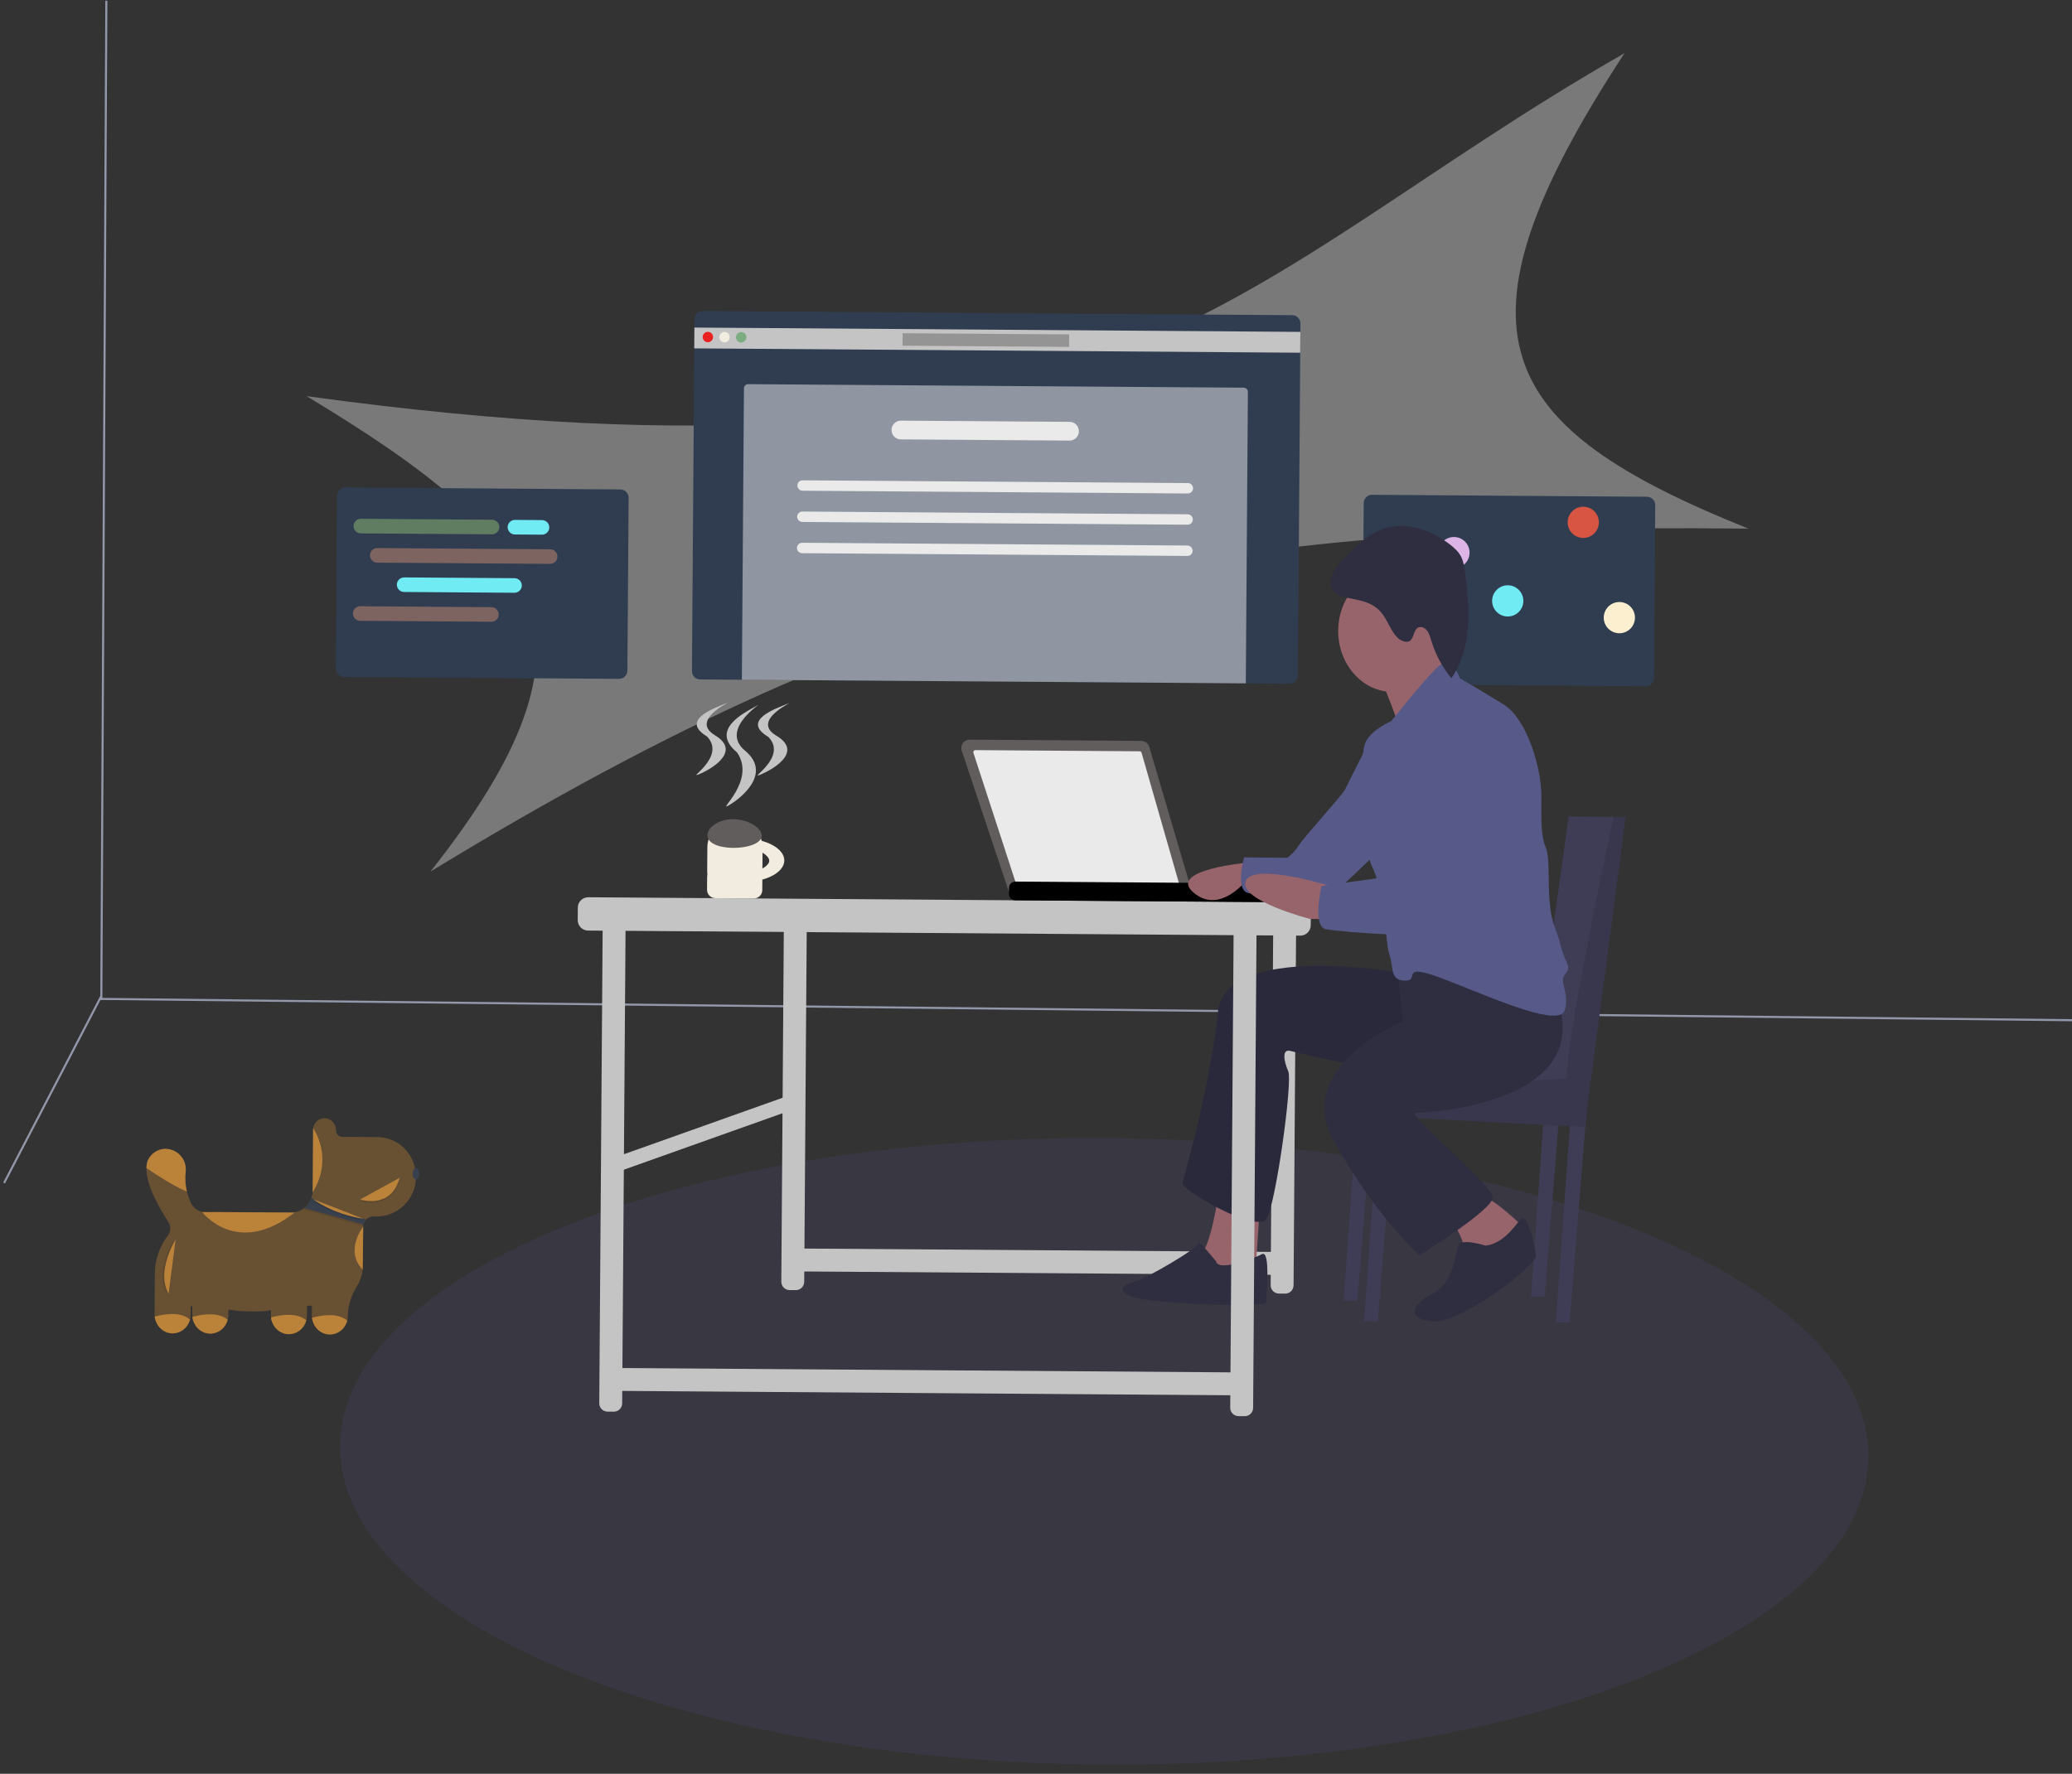 <svg width="995" height="852" viewBox="0 0 995 852" fill="none" xmlns="http://www.w3.org/2000/svg">
<rect x="0" y="0" width="995" height="852" fill="#333333" stroke="none"/>
<g id="coding-room">
<path id="Vector" d="M48.156 479.814L1023.1 490.352" stroke="#9397AA"/>
<path id="Vector_2" d="M529.218 847.611C731.902 849.058 896.69 782.851 897.283 699.734C897.876 616.617 734.05 548.065 531.366 546.619C328.683 545.173 163.895 611.379 163.302 694.496C162.709 777.613 326.535 846.165 529.218 847.611Z" fill="#3F3D56" fill-opacity="0.45"/>
<path id="Vector_3" d="M296.451 439.085L293.451 439.063C291.242 439.048 289.438 440.826 289.422 443.035L287.774 674.029C287.758 676.238 289.536 678.042 291.745 678.057L294.745 678.079C296.954 678.094 298.758 676.316 298.774 674.107L300.422 443.113C300.438 440.904 298.66 439.101 296.451 439.085Z" fill="#C4C4C4"/>
<path id="Vector_4" d="M591.387 659.195L298.395 657.104C295.357 657.082 292.878 659.527 292.856 662.565C292.834 665.602 295.279 668.082 298.316 668.104L591.309 670.195C594.346 670.216 596.826 667.772 596.848 664.734C596.87 661.697 594.425 659.217 591.387 659.195Z" fill="#C4C4C4"/>
<path id="Vector_5" d="M624.5 433.426L282.508 430.985C279.747 430.965 277.492 433.188 277.473 435.949L277.43 441.949C277.41 444.71 279.633 446.965 282.394 446.985L624.385 449.425C627.147 449.445 629.401 447.222 629.421 444.461L629.464 438.461C629.483 435.7 627.261 433.445 624.5 433.426Z" fill="#C4C4C4"/>
<path id="Vector_6" d="M383.449 439.706L380.449 439.684C378.24 439.668 376.436 441.446 376.42 443.656L375.193 615.651C375.177 617.86 376.955 619.664 379.164 619.68L382.164 619.701C384.373 619.717 386.177 617.939 386.192 615.73L387.42 443.734C387.436 441.525 385.658 439.721 383.449 439.706Z" fill="#C4C4C4"/>
<path id="Vector_7" d="M289.829 557.898L384.04 524.368L386.384 530.954L292.174 564.485L289.829 557.898Z" fill="#C4C4C4"/>
<path id="Vector_8" d="M618.443 441.383L615.443 441.361C613.234 441.345 611.43 443.124 611.414 445.333L610.187 617.328C610.171 619.537 611.949 621.341 614.158 621.357L617.158 621.378C619.367 621.394 621.171 619.616 621.186 617.407L622.414 445.411C622.43 443.202 620.652 441.398 618.443 441.383Z" fill="#C4C4C4"/>
<path id="Vector_9" d="M613.301 601.35L380.307 599.687L380.228 610.687L613.222 612.35L613.301 601.35Z" fill="#C4C4C4"/>
<path id="Vector_10" d="M461.828 360.558C460.958 357.956 462.906 355.27 465.65 355.29L548.081 355.878C549.844 355.891 551.392 357.057 551.89 358.75L571.498 425.391C572.255 427.965 570.315 430.539 567.633 430.52L487.88 429.951C486.17 429.938 484.657 428.841 484.114 427.219L461.828 360.558Z" fill="#615D5D"/>
<path id="Vector_11" d="M467.447 361.62C467.236 360.971 467.722 360.305 468.405 360.31L547.245 360.873C547.688 360.876 548.077 361.17 548.199 361.597L567.161 427.734C567.345 428.376 566.861 429.014 566.193 429.009L489.943 428.465C489.513 428.462 489.133 428.185 489 427.776L467.447 361.62Z" fill="#EAEAEA"/>
<path id="Vector_12" d="M608.564 424.312L487.567 423.448C485.91 423.436 484.558 424.77 484.546 426.427L484.524 429.427C484.513 431.083 485.846 432.436 487.503 432.448L608.5 433.311C610.157 433.323 611.509 431.99 611.521 430.333L611.543 427.333C611.554 425.676 610.221 424.324 608.564 424.312Z" fill="black"/>
<path id="Vector_13" d="M376.637 413.335C376.595 419.145 367.602 423.79 356.548 423.711C345.495 423.632 369.87 418.923 369.405 413.284C368.941 407.645 345.645 402.595 356.698 402.674C367.752 402.753 376.678 407.527 376.637 413.335Z" fill="#F1ECDF"/>
<path id="Vector_14" d="M339.579 421.235C339.595 419.026 341.399 417.248 343.608 417.264L352.866 417.33L362.126 417.396C364.335 417.412 366.113 419.215 366.098 421.424L366.054 427.581C366.038 429.79 364.234 431.568 362.025 431.553L343.507 431.42C341.298 431.405 339.52 429.601 339.535 427.392L339.579 421.235Z" fill="#F1ECDF"/>
<path id="Vector_15" d="M339.682 406.882C339.729 400.256 345.14 394.921 351.767 394.968L354.286 394.986C360.913 395.034 366.247 400.445 366.2 407.072L366.12 418.31C366.072 424.937 360.661 430.272 354.034 430.224L351.515 430.207C344.889 430.159 339.554 424.748 339.601 418.121L339.682 406.882Z" fill="#F1ECDF"/>
<path id="Vector_16" d="M365.798 401.403C365.772 405.106 359.133 407.315 352.054 407.265C344.976 407.214 339.696 404.919 339.722 401.217C339.749 397.513 345.075 393.431 352.153 393.481C359.231 393.532 365.825 397.699 365.798 401.403Z" fill="#615D5D"/>
<g id="coffee-steam2">
<path id="Vector_17" d="M357.771 360.572C371.009 371.542 355.646 383.628 349.832 386.916C344.019 390.204 363.355 375.019 353.92 361.407C340.682 350.436 357.427 342.372 363.24 339.085C369.054 335.796 344.533 349.602 357.771 360.572Z" fill="#C4C4C4"/>
</g>
<g id="coffee-steam3">
<path id="Vector_18" d="M372.822 353.379C386.083 361.241 370.745 369.843 364.938 372.18C359.131 374.516 378.436 363.71 368.973 353.967C355.713 346.104 372.441 340.379 378.248 338.042C384.055 335.705 359.562 345.516 372.822 353.379Z" fill="#C4C4C4"/>
</g>
<g id="coffee-steam1">
<g id="Group 4">
<path id="Vector_19" d="M343.306 353.168C356.383 361.029 341.255 369.633 335.528 371.97C329.801 374.307 348.841 363.499 339.509 353.757C326.432 345.895 342.931 340.168 348.659 337.831C354.386 335.494 330.229 345.306 343.306 353.168Z" fill="#C4C4C4"/>
</g>
</g>
<path id="Vector_20" d="M147.222 190.282C537.989 243.889 588.232 135.262 780.129 25.526C691.939 160.236 717.8 204.994 839.583 253.915C577.981 251.182 437.42 278.03 206.675 418.67C295.898 305.96 263.083 260.095 147.222 190.282Z" fill="#C4C4C4" fill-opacity="0.48"/>
<g id="right-monitor">
<path id="Vector_21" d="M297.907 235.09L165.91 234.148C163.701 234.132 161.897 235.91 161.881 238.119L161.289 321.117C161.273 323.326 163.051 325.13 165.261 325.146L297.257 326.088C299.466 326.103 301.27 324.325 301.286 322.116L301.878 239.118C301.894 236.909 300.116 235.106 297.907 235.09Z" fill="#303D51"/>
</g>
<g id="left-line1">
<path id="Vector_22" d="M236.301 249.651L173.303 249.201C171.37 249.187 169.792 250.743 169.778 252.676C169.764 254.609 171.32 256.187 173.253 256.201L236.251 256.651C238.184 256.664 239.762 255.109 239.776 253.176C239.79 251.243 238.234 249.664 236.301 249.651Z" fill="#617D61"/>
</g>
<path id="Vector_23" d="M260.3 249.822L247.301 249.729C245.368 249.715 243.79 251.271 243.776 253.204C243.762 255.137 245.318 256.715 247.251 256.729L260.251 256.822C262.183 256.836 263.762 255.28 263.775 253.347C263.789 251.414 262.233 249.836 260.3 249.822Z" fill="#70EBF3"/>
<g id="left-line2">
<path id="Vector_24" d="M264.2 263.85L181.203 263.258C179.27 263.244 177.691 264.8 177.678 266.733C177.664 268.666 179.22 270.244 181.153 270.258L264.15 270.85C266.083 270.864 267.662 269.308 267.675 267.375C267.689 265.442 266.133 263.864 264.2 263.85Z" fill="#7D6461"/>
</g>
<g id="left-liine3">
<path id="Vector_25" d="M247.101 277.728L194.102 277.35C192.169 277.336 190.591 278.892 190.577 280.825C190.564 282.758 192.119 284.336 194.052 284.35L247.051 284.728C248.984 284.742 250.562 283.186 250.576 281.253C250.59 279.32 249.034 277.742 247.101 277.728Z" fill="#70EBF3"/>
</g>
<g id="left-line4">
<path id="Vector_26" d="M236.001 291.65L173.003 291.2C171.07 291.186 169.492 292.742 169.478 294.675C169.464 296.608 171.02 298.186 172.953 298.2L235.951 298.649C237.884 298.663 239.462 297.107 239.476 295.175C239.49 293.242 237.934 291.663 236.001 291.65Z" fill="#7D6461"/>
</g>
<g id="right-monitor_2">
<path id="Vector_27" d="M620.512 151.39L337.519 149.37C335.31 149.355 333.507 151.133 333.491 153.342L332.285 322.338C332.269 324.547 334.047 326.35 336.256 326.366L619.249 328.386C621.458 328.401 623.262 326.623 623.277 324.414L624.483 155.418C624.499 153.209 622.721 151.406 620.512 151.39Z" fill="#303D51"/>
</g>
<path id="Vector_28" d="M624.455 159.418L333.462 157.342L333.391 167.341L624.384 169.418L624.455 159.418Z" fill="#C4C4C4"/>
<path id="Vector_29" d="M339.912 164.388C341.293 164.398 342.42 163.287 342.43 161.906C342.44 160.525 341.329 159.398 339.948 159.388C338.567 159.378 337.44 160.489 337.43 161.87C337.42 163.251 338.532 164.378 339.912 164.388Z" fill="#EA2121"/>
<path id="Vector_30" d="M347.912 164.445C349.293 164.455 350.42 163.344 350.43 161.963C350.44 160.582 349.328 159.455 347.948 159.445C346.567 159.435 345.44 160.547 345.43 161.927C345.42 163.308 346.531 164.435 347.912 164.445Z" fill="#F1ECDF"/>
<path id="Vector_31" d="M355.912 164.502C357.292 164.512 358.42 163.401 358.43 162.02C358.439 160.639 357.328 159.512 355.947 159.502C354.567 159.492 353.44 160.604 353.43 161.984C353.42 163.365 354.531 164.492 355.912 164.502Z" fill="#7CAD81"/>
<path id="Vector_32" d="M513.443 160.626L433.445 160.055L433.403 166.055L513.401 166.626L513.443 160.626Z" fill="#202020" fill-opacity="0.29"/>
<g id="Group 3">
<path id="Vector_33" d="M357.255 186.512C357.263 185.407 358.164 184.519 359.269 184.527L597.263 186.225C598.368 186.233 599.256 187.134 599.249 188.239L598.25 328.236L356.256 326.509L357.255 186.512Z" fill="white" fill-opacity="0.46"/>
</g>
<g id="right-line1">
<g id="Group 2">
<g id="Group 1">
<path id="Vector_34" d="M513.644 202.629L432.646 202.051C430.161 202.033 428.132 204.033 428.114 206.518C428.096 209.004 430.096 211.033 432.582 211.05L513.58 211.628C516.065 211.646 518.094 209.646 518.112 207.161C518.129 204.675 516.129 202.646 513.644 202.629Z" fill="#EAEAEA"/>
</g>
</g>
</g>
<g id="right-line2">
<path id="Vector_35" d="M570.435 232.035L385.44 230.715C384.059 230.705 382.932 231.816 382.922 233.197C382.912 234.577 384.024 235.705 385.404 235.714L570.4 237.035C571.78 237.044 572.908 235.933 572.917 234.552C572.927 233.172 571.816 232.045 570.435 232.035Z" fill="#EAEAEA"/>
</g>
<g id="right-line3">
<path id="Vector_36" d="M570.328 247.034L385.333 245.714C383.952 245.704 382.825 246.816 382.815 248.196C382.805 249.577 383.917 250.704 385.297 250.714L570.293 252.034C571.673 252.044 572.801 250.933 572.81 249.552C572.82 248.171 571.709 247.044 570.328 247.034Z" fill="#EAEAEA"/>
</g>
<g id="right-line4">
<path id="Vector_37" d="M570.221 262.034L385.226 260.714C383.845 260.704 382.718 261.815 382.708 263.196C382.698 264.577 383.81 265.704 385.19 265.714L570.186 267.034C571.566 267.044 572.693 265.932 572.703 264.552C572.713 263.171 571.602 262.044 570.221 262.034Z" fill="#EAEAEA"/>
</g>
<g id="ball2">
<path id="Vector_38" d="M790.894 238.608L658.897 237.666C656.688 237.65 654.885 239.428 654.869 241.637L654.277 324.635C654.261 326.844 656.039 328.648 658.248 328.664L790.245 329.606C792.454 329.622 794.257 327.844 794.273 325.634L794.865 242.637C794.881 240.427 793.103 238.624 790.894 238.608Z" fill="#303D51"/>
</g>
<path id="Vector_39" d="M698.147 272.947C702.289 272.977 705.67 269.643 705.7 265.501C705.729 261.359 702.396 257.977 698.254 257.948C694.112 257.918 690.73 261.252 690.7 265.394C690.671 269.536 694.005 272.918 698.147 272.947Z" fill="#DCB4E6"/>
<g id="ball3">
<path id="Vector_40" d="M723.982 296.132C728.124 296.162 731.506 292.828 731.535 288.686C731.565 284.544 728.231 281.162 724.089 281.132C719.947 281.103 716.565 284.437 716.536 288.579C716.506 292.721 719.84 296.103 723.982 296.132Z" fill="#70EBF3"/>
</g>
<path id="Vector_41" d="M682.812 319.839C686.954 319.868 690.335 316.535 690.365 312.393C690.394 308.251 687.061 304.869 682.919 304.839C678.777 304.81 675.395 308.144 675.365 312.286C675.336 316.428 678.67 319.809 682.812 319.839Z" fill="#C7E6B4"/>
<path id="Vector_42" d="M781.149 303.303C784.81 301.364 786.206 296.826 784.267 293.165C782.329 289.504 777.79 288.109 774.129 290.047C770.469 291.986 769.073 296.525 771.011 300.185C772.95 303.846 777.489 305.242 781.149 303.303Z" fill="#FBEFD0"/>
<g id="ball1">
<path id="Vector_43" d="M760.252 258.39C764.394 258.42 767.776 255.086 767.805 250.944C767.835 246.802 764.501 243.42 760.359 243.39C756.217 243.361 752.835 246.695 752.806 250.837C752.776 254.979 756.11 258.36 760.252 258.39Z" fill="#D85443"/>
</g>
<g id="right-hand">
<path id="Vector_44" d="M599.614 414.313C599.614 414.313 560.12 417.695 573.197 428.779C586.276 439.864 599.562 421.639 599.562 421.639L599.614 414.313Z" fill="#97646B"/>
</g>
<path id="Vector_45" d="M659.244 354.898L660.232 350.896C660.232 350.896 647.026 376.792 645.913 379.227C644.799 381.661 626.014 402.289 623.795 405.936C622.283 408.3 620.413 410.354 618.269 412.003L597.439 411.854C597.439 411.854 592.941 427.698 599.51 428.967C606.079 430.235 626.874 435.269 631.259 435.3C635.645 435.331 663.254 407.44 663.254 407.44L659.244 354.898Z" fill="#575A89"/>
<path id="Vector_46" d="M662.365 531.999L655.055 634.532L661.633 634.579L670.057 529.612L662.365 531.999Z" fill="#3F3D56"/>
<path id="Vector_47" d="M742.484 520.359L735.174 622.891L741.752 622.938L750.176 517.972L742.484 520.359Z" fill="#3F3D56"/>
<path id="Vector_48" d="M754.457 532.657L747.147 635.189L753.725 635.236L762.149 530.269L754.457 532.657Z" fill="#3F3D56"/>
<path id="Vector_49" d="M652.568 522.16L645.258 624.693L651.836 624.74L660.259 519.772L652.568 522.16Z" fill="#3F3D56"/>
<path id="Vector_50" d="M780.675 392.401L760.974 541.252L650.279 535.577L651.122 521.832L652.76 495.294L738.239 500.789L753.267 392.206L780.675 392.401Z" fill="#3F3D56"/>
<path id="Vector_51" opacity="0.1" d="M780.675 392.401L760.974 541.252L650.279 535.577L651.122 521.832C674.227 522.987 752.369 517.987 752.369 517.987C752.508 498.497 768.423 422.307 774.842 392.36L780.675 392.401Z" fill="black"/>
<path id="Vector_52" d="M585.334 571.752C585.334 571.752 581.845 599.816 575.232 604.653C568.619 609.491 602.562 615.84 602.562 615.84L605.016 579.219L585.334 571.752Z" fill="#97646B"/>
<path id="Vector_53" d="M695.976 584.754C695.976 584.754 701.406 592.12 702.468 597.012C703.529 601.905 719.957 604.465 719.957 604.465L732.121 589.897C732.121 589.897 716.877 575.133 712.492 575.101C708.106 575.07 695.976 584.754 695.976 584.754Z" fill="#97646B"/>
<path id="Vector_54" d="M668.724 332.372C683.255 332.475 695.129 319.438 695.244 303.251C695.36 287.065 683.674 273.859 669.142 273.755C654.61 273.651 642.736 286.689 642.621 302.876C642.505 319.062 654.192 332.268 668.724 332.372Z" fill="#97646B"/>
<path id="Vector_55" d="M661.662 323.162C661.662 323.162 674.619 351.343 672.391 356.212C670.163 361.082 701.062 333.213 701.062 333.213C701.062 333.213 690.237 313.596 690.281 307.49C690.324 301.384 661.662 323.162 661.662 323.162Z" fill="#97646B"/>
<path id="Vector_56" d="M672.694 467.347C672.694 467.347 588.381 452.091 584.847 486.261C581.315 520.43 568.941 564.306 567.819 567.963C566.697 571.619 603.824 592.644 608.262 585.349C612.699 578.053 620.791 519.49 618.633 514.59C616.476 509.689 615.424 503.576 619.8 504.829C624.177 506.081 672.336 517.416 682.23 513.823C692.123 510.23 717.687 461.562 717.687 461.562L672.694 467.347Z" fill="#2F2E41"/>
<path id="Vector_57" opacity="0.1" d="M672.694 467.347C672.694 467.347 588.381 452.091 584.847 486.261C581.315 520.43 568.941 564.306 567.819 567.963C566.697 571.619 603.824 592.644 608.262 585.349C612.699 578.053 620.791 519.49 618.633 514.59C616.476 509.689 615.424 503.576 619.8 504.829C624.177 506.081 672.336 517.416 682.23 513.823C692.123 510.23 717.687 461.562 717.687 461.562L672.694 467.347Z" fill="black"/>
<path id="Vector_58" d="M670.554 460.005L673.625 490.559C673.625 490.559 620.844 512.164 640.325 547.719C659.806 583.274 681.594 602.969 681.594 602.969C681.594 602.969 716.833 581.238 716.877 575.133C716.92 569.027 674.407 534.528 679.889 534.568C685.371 534.607 764.342 530.285 748.245 481.321C732.149 432.356 670.554 460.005 670.554 460.005Z" fill="#2F2E41"/>
<path id="Vector_59" d="M583.993 605.937C583.993 605.937 575.302 594.884 575.285 597.326C575.267 599.769 549.946 614.242 545.553 615.433C541.158 616.623 534.563 619.018 543.307 622.744C552.052 626.471 607.957 628.091 607.974 625.648C607.992 623.206 610.349 600.019 605.947 602.43C601.544 604.841 585.056 610.83 583.993 605.937Z" fill="#2F2E41"/>
<path id="Vector_60" d="M713.422 598.311C713.422 598.311 701.389 594.562 700.266 598.218C699.144 601.874 697.943 616.52 688.041 621.334C678.14 626.148 674.797 633.452 687.945 634.767C701.092 636.082 737.472 608.253 737.507 603.368C737.541 598.484 733.26 583.799 731.06 585.004C728.858 586.209 723.299 597.161 713.422 598.311Z" fill="#2F2E41"/>
<path id="Vector_61" d="M701.114 325.886C701.114 325.886 697.097 313.633 689.778 320.915C682.458 328.196 668.075 346.411 668.075 346.411C668.075 346.411 659.279 350.013 655.945 356.095C652.613 362.177 652.325 402.476 658.808 415.956C665.29 429.437 665.124 452.639 667.273 458.761C669.422 464.882 667.186 470.972 674.86 471.027C682.535 471.082 670.545 461.226 695.691 471.176C720.838 481.125 749.255 493.54 751.508 485.008C753.762 476.475 748.315 471.551 751.63 467.911C754.945 464.271 751.665 463.027 749.534 454.462C747.402 445.898 745.217 444.661 744.2 433.663C743.181 422.664 744.357 411.681 742.199 406.781C740.041 401.88 740.093 394.554 740.18 382.342C740.267 370.13 733.864 345.66 721.857 338.247C709.849 330.833 701.114 325.886 701.114 325.886Z" fill="#575A89"/>
<path id="Vector_62" d="M643.473 270.29C649.632 263.689 656.104 256.876 664.261 254.039C675.147 250.254 687.224 254.394 696.52 261.726C698.525 263.308 700.488 265.097 701.683 267.489C702.778 269.683 703.149 272.223 703.483 274.707C704.663 283.456 705.616 292.319 704.946 301.137C704.277 309.955 701.878 318.806 696.951 325.755C692.663 320.577 689.388 314.464 687.333 307.8C686.79 306.037 686.304 304.179 685.192 302.786C684.081 301.394 682.111 300.635 680.697 301.634C678.731 303.023 678.95 306.77 676.876 307.948C676.167 308.299 675.374 308.387 674.617 308.195C669.24 307.124 667.417 299.762 663.947 295.068C658.831 288.149 651.597 288.533 644.553 286.505C636.379 284.152 638.468 275.655 643.473 270.29Z" fill="#2F2E41"/>
<g id="left-hand">
<path id="Vector_63" d="M637.418 425.167C637.418 425.167 601.157 414.172 598.127 423.385C595.099 432.599 629.024 441.39 629.024 441.39L643.275 441.492L637.418 425.167Z" fill="#97646B"/>
</g>
<path id="Vector_64" d="M714.13 345.519C714.13 345.519 697.589 358.834 693.064 378.342C688.539 397.85 685.102 418.587 685.102 418.587L634.618 425.554C634.618 425.554 630.094 445.061 636.663 446.33C643.232 447.598 692.541 451.614 700.251 446.784C707.96 441.953 734.707 381.082 733.655 374.968C732.602 368.854 730.566 346.857 714.13 345.519Z" fill="#575A89"/>
<path id="Vector_65" d="M599.443 441.247L596.443 441.226C594.234 441.21 592.43 442.988 592.415 445.197L590.766 676.191C590.75 678.4 592.528 680.204 594.738 680.22L597.737 680.241C599.947 680.257 601.75 678.479 601.766 676.27L603.414 445.275C603.43 443.066 601.652 441.263 599.443 441.247Z" fill="#C4C4C4"/>
<g id="dog-tail">
<path id="Vector_66" d="M199.755 565.677C199.536 576.172 190.895 584.41 180.723 584.338L179.307 584.328C178.057 584.314 176.851 584.806 175.947 585.699C175.261 586.352 174.781 587.202 174.568 588.14C174.469 588.519 174.42 588.909 174.419 589.301L174.286 607.828C174.269 611.389 173.259 614.871 171.377 617.858C168.681 622.131 167.085 627.03 167.049 632.126C167.04 633.312 166.802 634.486 166.349 635.576C165.895 636.667 165.236 637.653 164.411 638.48C163.584 639.305 162.606 639.952 161.534 640.383C160.463 640.814 159.318 641.021 158.168 640.992C153.412 640.867 149.712 636.621 149.747 631.71L149.781 627.075L147.421 627.345L147.387 631.986C147.378 633.172 147.14 634.345 146.686 635.436C146.233 636.527 145.573 637.514 144.746 638.339C143.919 639.164 142.941 639.811 141.87 640.243C140.798 640.674 139.654 640.881 138.504 640.852C133.748 640.727 130.05 636.48 130.085 631.569L130.102 629.225C127.734 630.223 114.363 630.127 110.657 629.12L109.65 629.032L109.63 631.717C109.622 632.903 109.384 634.076 108.931 635.167C108.477 636.257 107.818 637.244 106.991 638.07C106.165 638.895 105.187 639.542 104.115 639.973C103.044 640.405 101.9 640.612 100.75 640.582C95.991 640.457 92.293 636.211 92.328 631.3L92.355 627.447L91.569 627.367L91.539 631.587C91.534 632.334 91.438 633.079 91.257 633.802C90.756 635.746 89.635 637.46 88.075 638.667C86.515 639.874 84.607 640.502 82.658 640.453C78.309 640.341 74.851 636.784 74.306 632.423C74.26 632.009 74.236 631.593 74.236 631.177L74.374 611.783C74.412 605.123 76.62 598.666 80.642 593.453C81.339 592.531 81.734 591.403 81.769 590.235C81.804 589.065 81.477 587.915 80.836 586.951C76.48 580.265 70.046 568.987 70.318 561.025C70.388 558.722 71.016 556.704 72.421 555.148C72.506 555.052 72.595 554.956 72.683 554.866C79.07 548.06 90.2 553.531 89.158 562.939C88.809 566.09 89.013 569.281 89.761 572.358C90.184 574.097 90.764 575.79 91.493 577.419C92.221 579.053 93.43 580.409 94.947 581.293C96.465 582.177 98.214 582.547 99.946 582.347C101.124 582.209 102.309 582.144 103.495 582.154L139.857 582.414C141.99 582.425 144.074 581.747 145.815 580.474C147.556 579.203 148.868 577.4 149.567 575.32C149.943 574.229 150.137 573.08 150.14 571.923L150.348 542.738C150.354 541.977 150.507 541.224 150.8 540.525C151.092 539.826 151.518 539.194 152.051 538.668C152.585 538.142 153.216 537.732 153.906 537.462C154.597 537.192 155.332 537.068 156.07 537.099C156.791 537.126 157.498 537.303 158.151 537.619C158.803 537.936 159.387 538.385 159.866 538.941C160.842 540.07 161.377 541.532 161.37 543.045C161.368 543.439 161.44 543.831 161.584 544.198C161.729 544.564 161.941 544.898 162.21 545.179C162.479 545.459 162.8 545.684 163.153 545.837C163.505 545.991 163.885 546.072 164.268 546.073L181.405 546.196C183.856 546.212 186.279 546.731 188.533 547.722C190.786 548.715 192.826 550.159 194.533 551.971C196.24 553.785 197.58 555.93 198.476 558.283C199.371 560.636 199.804 563.149 199.749 565.677L199.755 565.677Z" fill="#685133"/>
</g>
<path id="Vector_67" d="M91.239 633.802C90.738 635.746 89.617 637.46 88.057 638.667C86.497 639.874 84.588 640.502 82.64 640.453C78.291 640.341 74.833 636.784 74.287 632.423C79.538 630.997 86.804 630.046 91.239 633.802Z" fill="#BB823A"/>
<path id="Vector_68" d="M109.329 633.931C108.829 635.876 107.708 637.589 106.149 638.796C104.589 640.003 102.681 640.632 100.732 640.582C96.383 640.47 92.91 636.913 92.38 632.552C97.63 631.126 104.896 630.175 109.329 633.931Z" fill="#BB823A"/>
<path id="Vector_69" d="M147.085 634.201C146.585 636.145 145.463 637.859 143.904 639.065C142.343 640.272 140.435 640.902 138.486 640.852C134.137 640.74 130.664 637.183 130.137 632.822C135.384 631.395 142.65 630.444 147.085 634.201Z" fill="#BB823A"/>
<path id="Vector_70" d="M166.75 634.341C166.249 636.285 165.128 637.999 163.568 639.206C162.008 640.412 160.099 641.041 158.15 640.992C153.802 640.88 150.328 637.323 149.798 632.962C155.049 631.536 162.315 630.584 166.75 634.341Z" fill="#BB823A"/>
<path id="Vector_71" d="M89.743 572.367C83.648 569.791 76.211 565.107 70.299 561.035C70.37 558.73 70.997 556.714 72.403 555.157C72.488 555.06 72.576 554.965 72.665 554.876C79.052 548.069 90.182 553.54 89.14 562.947C88.791 566.099 88.995 569.29 89.743 572.367Z" fill="#BB823A"/>
<path id="Vector_72" d="M97.074 582.174C97.074 582.174 113.745 604.15 141.445 582.434L97.074 582.174Z" fill="#BB823A"/>
<path id="Vector_73" d="M150.369 541.916C150.369 541.916 160.497 555.786 150.149 572.748L150.369 541.916Z" fill="#BB823A"/>
<path id="Vector_74" d="M174.42 589.164C174.42 589.164 165.33 600.644 174.151 609.87L174.42 589.164Z" fill="#BB823A"/>
<path id="Vector_75" opacity="0.1" d="M175.221 586.733C174.549 587.377 174.772 588.004 174.562 588.953L145.38 580.84C146.961 579.606 148.922 578.13 149.582 576.154C153.064 578.985 159.96 583.743 175.221 586.733Z" fill="black"/>
<path id="Vector_76" d="M175.947 585.699C175.261 586.352 174.781 587.202 174.568 588.14L146.117 580.269C147.718 579.015 148.924 577.301 149.582 575.341C153.069 578.176 160.682 582.709 175.947 585.699Z" fill="#383F4D"/>
<path id="Vector_77" opacity="0.1" d="M150.642 576.972C150.642 576.972 159.511 583.955 174.441 586.202L150.642 576.972Z" fill="black"/>
<path id="Vector_78" d="M150.648 576.162C150.648 576.162 159.517 583.146 174.447 585.395L150.648 576.162Z" fill="#BB823A"/>
<path id="Vector_79" opacity="0.1" d="M172.934 576.978C172.934 576.978 187.842 581.952 191.885 566.562L172.934 576.978Z" fill="black"/>
<path id="Vector_80" d="M172.939 576.166C172.939 576.166 187.848 581.143 191.891 565.752L172.939 576.166Z" fill="#BB823A"/>
<path id="Vector_81" d="M199.751 566.618C200.62 566.624 201.333 565.357 201.344 563.788C201.356 562.22 200.661 560.943 199.792 560.937C198.924 560.931 198.211 562.198 198.2 563.766C198.188 565.335 198.883 566.612 199.751 566.618Z" fill="#383F4D"/>
<path id="Vector_82" opacity="0.1" d="M80.192 621.362L83.523 595.413C83.523 595.413 73.971 610.765 80.192 621.362Z" fill="black"/>
<path id="Vector_83" d="M84.301 595.419C84.301 595.419 74.753 610.771 80.968 621.368L84.301 595.419Z" fill="#BB823A"/>
<path id="Vector_84" d="M51.076 0.322L48.65 480.316" stroke="#9397AA"/>
<path id="Vector_85" d="M48.608 478.545L1.967 568.215" stroke="#9397AA"/>
</g>
</svg>
